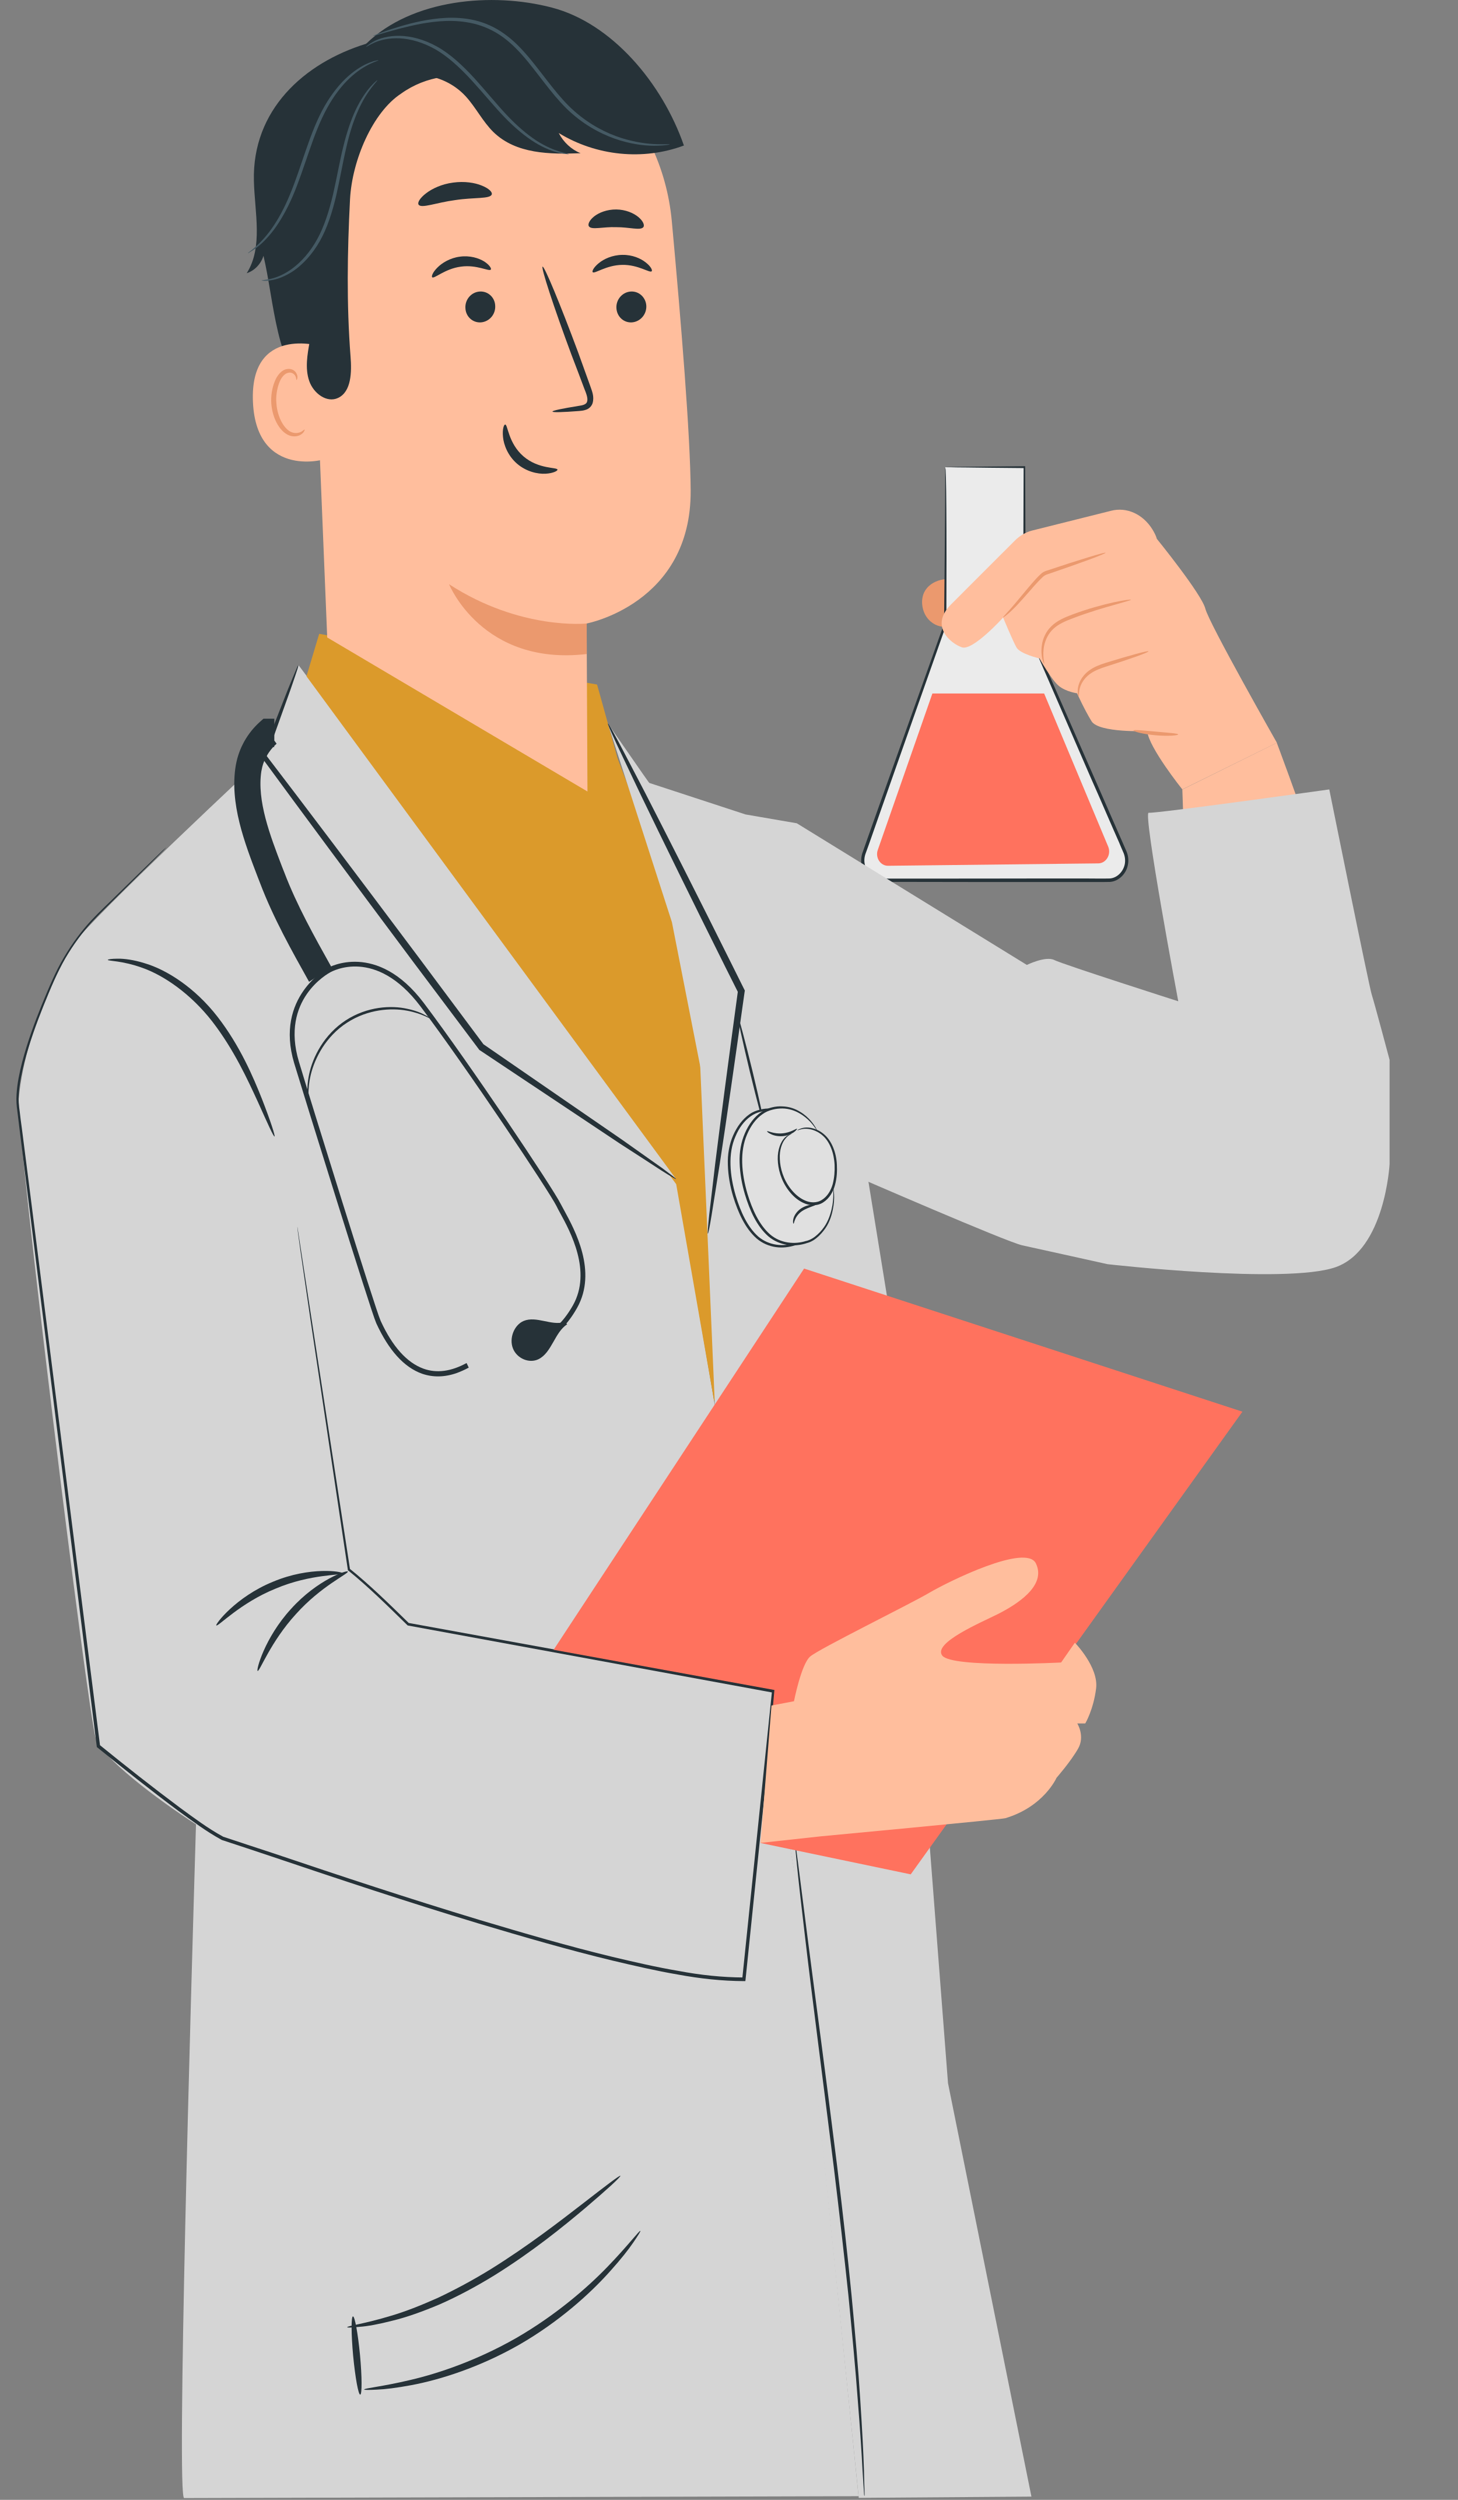 <svg width="14" height="24" viewBox="0 0 14 24" fill="none" xmlns="http://www.w3.org/2000/svg">
<rect x="0" y="0" width="14" height="24" fill="#808080" stroke="none"/>
<path d="M9.416 5.464C9.368 5.52 9.299 5.541 9.232 5.549C9.165 5.556 9.098 5.552 9.032 5.568C8.967 5.584 8.901 5.624 8.87 5.696C8.84 5.768 8.854 5.861 8.897 5.923C8.94 5.986 9.008 6.019 9.076 6.019L9.415 5.867V5.464" fill="#EB996E"/>
<path d="M9.076 4.484C9.087 4.521 9.076 5.992 9.076 5.992L8.296 8.193C8.251 8.318 8.337 8.451 8.46 8.451H10.642C10.771 8.451 10.857 8.306 10.802 8.18L9.836 5.968V4.485H9.076V4.484Z" fill="#EBEBEB"/>
<path d="M9.076 4.484C9.076 4.484 9.08 4.484 9.088 4.484C9.097 4.484 9.109 4.483 9.125 4.483C9.159 4.482 9.208 4.482 9.271 4.481C9.402 4.48 9.593 4.478 9.836 4.476H9.844V4.484C9.846 4.862 9.847 5.369 9.849 5.967L9.848 5.961C10.041 6.401 10.259 6.902 10.497 7.443C10.556 7.578 10.617 7.716 10.678 7.857C10.709 7.927 10.74 7.998 10.771 8.069C10.787 8.105 10.802 8.141 10.818 8.177C10.834 8.217 10.839 8.262 10.83 8.304C10.814 8.39 10.742 8.461 10.659 8.467C10.581 8.469 10.507 8.467 10.431 8.468C10.278 8.468 10.124 8.468 9.968 8.468C9.566 8.468 9.174 8.468 8.797 8.467C8.702 8.467 8.609 8.467 8.517 8.467C8.493 8.467 8.472 8.468 8.447 8.467C8.422 8.465 8.397 8.458 8.375 8.446C8.33 8.422 8.296 8.379 8.28 8.328C8.263 8.279 8.267 8.221 8.286 8.175C8.302 8.13 8.317 8.086 8.333 8.041C8.364 7.953 8.396 7.865 8.426 7.779C8.672 7.09 8.89 6.48 9.066 5.986L9.065 5.99C9.07 5.52 9.073 5.143 9.075 4.883C9.077 4.625 9.076 4.484 9.076 4.484C9.076 4.484 9.078 4.494 9.08 4.51C9.08 4.529 9.082 4.555 9.083 4.587C9.085 4.654 9.086 4.755 9.087 4.884C9.089 5.143 9.089 5.52 9.087 5.992V5.994L9.087 5.996C8.912 6.49 8.697 7.101 8.454 7.791C8.424 7.878 8.393 7.965 8.362 8.054C8.346 8.099 8.331 8.143 8.314 8.188C8.297 8.231 8.295 8.276 8.309 8.318C8.323 8.36 8.352 8.397 8.389 8.417C8.426 8.439 8.47 8.435 8.517 8.435C8.61 8.435 8.703 8.435 8.797 8.435C9.175 8.435 9.566 8.435 9.969 8.434C10.124 8.434 10.279 8.434 10.431 8.434C10.507 8.434 10.584 8.436 10.657 8.434C10.726 8.429 10.785 8.37 10.8 8.298C10.807 8.262 10.803 8.225 10.79 8.192C10.774 8.156 10.759 8.12 10.744 8.084C10.712 8.013 10.682 7.942 10.651 7.872C10.59 7.731 10.53 7.593 10.47 7.458C10.235 6.915 10.018 6.415 9.826 5.974L9.824 5.971V5.968C9.826 5.369 9.828 4.863 9.829 4.485L9.837 4.494C9.596 4.492 9.408 4.49 9.277 4.488C9.213 4.488 9.164 4.487 9.129 4.486C9.113 4.486 9.1 4.486 9.09 4.486C9.081 4.485 9.077 4.485 9.076 4.484Z" fill="#263238"/>
<path d="M11.066 5.083C11.085 5.115 11.101 5.145 11.108 5.173C11.108 5.173 11.539 5.704 11.574 5.844C11.609 5.984 12.261 7.131 12.261 7.131L11.353 7.579C11.353 7.579 11.028 7.173 11.016 7.019C11.016 7.019 10.55 7.038 10.481 6.924C10.411 6.81 10.342 6.656 10.342 6.656C10.342 6.656 10.237 6.642 10.168 6.586C10.098 6.53 9.981 6.321 9.981 6.321C9.981 6.321 9.795 6.279 9.76 6.215C9.725 6.153 9.632 5.929 9.632 5.929C9.632 5.929 9.342 6.25 9.237 6.215C9.132 6.18 8.922 6.012 9.132 5.803C9.291 5.643 9.605 5.33 9.746 5.189C9.793 5.142 9.849 5.11 9.909 5.094L10.668 4.904C10.818 4.865 10.974 4.935 11.066 5.083Z" fill="#FFBE9D"/>
<path d="M9.631 5.928C9.628 5.924 9.677 5.878 9.748 5.793C9.786 5.748 9.828 5.697 9.873 5.643C9.897 5.615 9.922 5.585 9.949 5.556C9.963 5.541 9.977 5.526 9.993 5.512C10 5.505 10.009 5.498 10.019 5.492C10.031 5.485 10.041 5.482 10.05 5.479C10.205 5.427 10.346 5.382 10.448 5.351C10.55 5.32 10.614 5.302 10.616 5.307C10.617 5.311 10.556 5.337 10.455 5.374C10.354 5.411 10.215 5.46 10.06 5.513C10.024 5.521 9.999 5.554 9.971 5.581C9.944 5.609 9.919 5.638 9.895 5.666C9.847 5.721 9.803 5.77 9.765 5.811C9.689 5.891 9.633 5.932 9.631 5.928Z" fill="#EB996E"/>
<path d="M10.026 6.371C10.024 6.372 10.016 6.356 10.008 6.325C10.001 6.294 9.996 6.247 10.005 6.189C10.014 6.132 10.041 6.064 10.096 6.012C10.149 5.959 10.224 5.927 10.299 5.899C10.449 5.843 10.59 5.806 10.692 5.783C10.795 5.761 10.859 5.753 10.86 5.758C10.86 5.762 10.798 5.779 10.697 5.808C10.597 5.836 10.459 5.876 10.309 5.933C10.234 5.961 10.165 5.99 10.115 6.037C10.065 6.083 10.039 6.143 10.027 6.195C10.005 6.302 10.033 6.37 10.026 6.371Z" fill="#EB996E"/>
<path d="M10.359 6.684C10.356 6.688 10.332 6.631 10.367 6.549C10.384 6.51 10.416 6.467 10.46 6.436C10.505 6.403 10.559 6.382 10.616 6.364C10.842 6.294 11.026 6.244 11.028 6.253C11.031 6.263 10.85 6.327 10.626 6.398C10.57 6.416 10.518 6.435 10.477 6.463C10.435 6.49 10.406 6.526 10.387 6.56C10.351 6.63 10.364 6.684 10.359 6.684Z" fill="#EB996E"/>
<path d="M10.884 7.013C10.886 7.003 10.982 7.014 11.099 7.024C11.217 7.035 11.313 7.041 11.313 7.051C11.313 7.061 11.216 7.07 11.096 7.059C10.977 7.049 10.883 7.023 10.884 7.013Z" fill="#EB996E"/>
<path d="M8.953 6.658L8.429 8.159C8.402 8.233 8.454 8.314 8.529 8.312L10.546 8.289C10.622 8.288 10.672 8.203 10.641 8.128L10.026 6.658H8.953Z" fill="#FF725E"/>
<path d="M7.638 18.032L7.385 16.549L7.42 16.221L7.326 16.205L6.494 11.32L4.532 8.592L2.867 6.387L2.537 7.264C2.537 7.264 0.862 8.826 0.703 9.066C0.705 9.065 0.702 9.067 0.703 9.066C0.703 9.066 0.25 9.787 0.18 10.548C0.153 10.847 0.84 16.431 0.918 16.683C0.976 16.872 1.507 17.274 1.882 17.515C1.833 19.169 1.694 23.983 1.768 23.983L8.244 23.965L7.638 18.032Z" fill="#D5D5D5"/>
<path d="M6.722 10.196C6.722 10.196 6.472 8.893 6.492 8.853C6.512 8.812 5.928 7.274 5.928 7.274C5.928 7.274 5.733 6.569 5.733 6.572C5.733 6.575 3.065 6.085 3.065 6.085L2.935 6.519L6.493 11.369L6.857 13.45L7.234 12.883L6.722 10.196Z" fill="#DB9A2B"/>
<path d="M9.103 20L8.524 12.487L8.049 9.556C7.985 8.972 7.152 7.817 7.152 7.817L6.233 7.516C6.233 7.516 5.857 7.017 5.836 6.945L6.492 8.752L6.722 10.196L6.865 13.508L7.623 17.954L8.246 23.981L9.904 23.969L9.103 20Z" fill="#D5D5D5"/>
<path d="M6.922 11.248L7.233 8.783L6.233 7.517L5.836 6.945L6.452 8.854L6.922 11.248Z" fill="#D5D5D5"/>
<path d="M7.083 9.751C7.077 9.753 7.129 9.993 7.2 10.288C7.271 10.582 7.335 10.819 7.341 10.818C7.348 10.816 7.296 10.576 7.225 10.281C7.153 9.987 7.09 9.749 7.083 9.751Z" fill="#263238"/>
<path d="M7.886 11.417C7.904 11.528 7.884 11.639 7.849 11.73C7.813 11.821 7.721 11.926 7.631 11.945C7.631 11.945 7.415 12.028 7.247 11.857C7.095 11.702 6.975 11.325 7.007 11.073C7.028 10.9 7.127 10.717 7.282 10.669C7.486 10.605 7.654 10.73 7.738 10.88" fill="#E0E0E0"/>
<path d="M7.737 10.88C7.737 10.88 7.722 10.839 7.673 10.781C7.648 10.753 7.615 10.721 7.569 10.694C7.524 10.666 7.466 10.645 7.401 10.643C7.368 10.641 7.333 10.644 7.299 10.653C7.264 10.661 7.228 10.675 7.196 10.698C7.13 10.744 7.077 10.816 7.04 10.9C7.003 10.984 6.985 11.083 6.989 11.184C6.992 11.285 7.01 11.387 7.04 11.488C7.088 11.643 7.155 11.793 7.265 11.89C7.32 11.937 7.386 11.964 7.45 11.973C7.515 11.982 7.577 11.974 7.634 11.956L7.633 11.956C7.68 11.945 7.718 11.916 7.751 11.887C7.783 11.856 7.808 11.823 7.828 11.789C7.868 11.72 7.883 11.65 7.891 11.594C7.899 11.538 7.898 11.492 7.894 11.463C7.893 11.448 7.891 11.437 7.889 11.428C7.888 11.421 7.887 11.417 7.886 11.417C7.883 11.417 7.898 11.481 7.88 11.592C7.87 11.646 7.854 11.715 7.814 11.78C7.794 11.812 7.769 11.844 7.739 11.872C7.708 11.9 7.671 11.925 7.63 11.935H7.629L7.628 11.935C7.523 11.969 7.385 11.961 7.28 11.871C7.178 11.78 7.111 11.633 7.065 11.481C7.007 11.284 6.989 11.075 7.062 10.911C7.095 10.83 7.146 10.761 7.207 10.718C7.238 10.696 7.27 10.682 7.303 10.674C7.336 10.665 7.369 10.662 7.4 10.662C7.463 10.663 7.518 10.682 7.562 10.707C7.606 10.732 7.64 10.762 7.665 10.789C7.716 10.843 7.735 10.881 7.737 10.88Z" fill="#263238"/>
<path d="M7.998 11.396C8.016 11.507 7.996 11.618 7.961 11.709C7.925 11.8 7.833 11.905 7.743 11.925C7.743 11.925 7.527 12.007 7.359 11.836C7.207 11.681 7.087 11.304 7.118 11.052C7.14 10.879 7.238 10.696 7.394 10.648C7.598 10.585 7.766 10.709 7.849 10.859" fill="#E0E0E0"/>
<path d="M7.849 10.859C7.849 10.859 7.834 10.818 7.785 10.76C7.76 10.732 7.727 10.7 7.681 10.673C7.636 10.645 7.579 10.624 7.513 10.622C7.481 10.62 7.446 10.623 7.411 10.632C7.376 10.64 7.341 10.655 7.308 10.678C7.243 10.723 7.189 10.795 7.153 10.879C7.116 10.963 7.098 11.062 7.102 11.163C7.105 11.264 7.123 11.366 7.153 11.467C7.2 11.623 7.267 11.772 7.377 11.869C7.432 11.916 7.499 11.943 7.563 11.952C7.627 11.961 7.689 11.954 7.746 11.935L7.745 11.935C7.793 11.924 7.831 11.896 7.863 11.866C7.895 11.835 7.921 11.802 7.941 11.768C7.981 11.699 7.995 11.629 8.004 11.573C8.012 11.517 8.01 11.472 8.007 11.442C8.005 11.427 8.004 11.416 8.002 11.408C8 11.4 7.999 11.396 7.999 11.396C7.995 11.396 8.011 11.46 7.993 11.571C7.983 11.625 7.966 11.694 7.927 11.759C7.907 11.791 7.882 11.823 7.851 11.851C7.821 11.879 7.784 11.904 7.742 11.914H7.741L7.74 11.914C7.636 11.948 7.497 11.94 7.393 11.85C7.29 11.759 7.223 11.612 7.177 11.46C7.119 11.263 7.102 11.054 7.174 10.89C7.208 10.81 7.258 10.741 7.32 10.698C7.35 10.676 7.383 10.662 7.416 10.654C7.449 10.645 7.481 10.642 7.513 10.642C7.575 10.643 7.631 10.662 7.674 10.687C7.719 10.712 7.753 10.742 7.778 10.768C7.828 10.822 7.847 10.861 7.849 10.859Z" fill="#263238"/>
<path d="M7.655 10.853C7.752 10.802 7.876 10.848 7.944 10.938C8.012 11.029 8.031 11.152 8.023 11.268C8.018 11.327 8.007 11.387 7.981 11.438C7.954 11.49 7.911 11.534 7.859 11.55C7.781 11.575 7.698 11.537 7.636 11.482C7.536 11.392 7.476 11.253 7.476 11.113C7.476 11.019 7.515 10.913 7.598 10.887" fill="#E0E0E0"/>
<path d="M7.598 10.887C7.598 10.886 7.591 10.887 7.58 10.892C7.568 10.897 7.551 10.906 7.533 10.925C7.498 10.961 7.466 11.035 7.468 11.129C7.47 11.221 7.499 11.333 7.572 11.429C7.608 11.476 7.654 11.521 7.713 11.548C7.769 11.575 7.844 11.583 7.904 11.544C7.964 11.506 8.001 11.441 8.018 11.376C8.036 11.31 8.039 11.246 8.036 11.184C8.031 11.062 7.984 10.952 7.916 10.893C7.848 10.833 7.773 10.82 7.726 10.826C7.701 10.829 7.684 10.837 7.673 10.841C7.661 10.847 7.656 10.851 7.656 10.852C7.658 10.855 7.681 10.84 7.727 10.837C7.772 10.835 7.843 10.849 7.905 10.907C7.968 10.965 8.009 11.069 8.014 11.186C8.016 11.244 8.012 11.307 7.996 11.368C7.979 11.428 7.946 11.486 7.893 11.519C7.841 11.553 7.776 11.548 7.724 11.523C7.67 11.498 7.626 11.457 7.591 11.412C7.521 11.322 7.491 11.215 7.488 11.127C7.483 11.038 7.511 10.967 7.542 10.932C7.571 10.895 7.6 10.89 7.598 10.887Z" fill="#263238"/>
<path d="M7.62 11.748C7.623 11.748 7.625 11.73 7.636 11.705C7.646 11.68 7.669 11.649 7.702 11.627C7.735 11.605 7.771 11.593 7.796 11.583C7.822 11.574 7.838 11.567 7.837 11.563C7.836 11.56 7.819 11.56 7.792 11.565C7.765 11.569 7.726 11.579 7.689 11.604C7.651 11.63 7.627 11.668 7.619 11.698C7.611 11.729 7.616 11.749 7.62 11.748Z" fill="#263238"/>
<path d="M7.366 10.861C7.364 10.864 7.377 10.877 7.404 10.889C7.43 10.902 7.47 10.911 7.514 10.908C7.558 10.905 7.596 10.888 7.62 10.872C7.644 10.855 7.655 10.84 7.653 10.837C7.648 10.831 7.593 10.875 7.511 10.881C7.43 10.889 7.369 10.853 7.366 10.861Z" fill="#263238"/>
<path d="M5.421 12.692C5.294 12.731 5.152 12.631 5.028 12.682C4.937 12.721 4.887 12.847 4.925 12.945C4.963 13.043 5.082 13.093 5.171 13.049C5.299 12.986 5.326 12.791 5.446 12.714" fill="#263238"/>
<path d="M4.386 13.182C4.424 13.168 4.462 13.151 4.501 13.13L4.48 13.086C4.332 13.167 4.193 13.186 4.066 13.14C3.907 13.082 3.769 12.929 3.656 12.683L3.652 12.673C3.607 12.576 2.984 10.574 2.87 10.192C2.691 9.596 3.151 9.346 3.171 9.335C3.19 9.325 3.606 9.091 4.036 9.66C4.485 10.256 5.27 11.433 5.343 11.578C5.351 11.596 5.363 11.617 5.377 11.643C5.477 11.825 5.684 12.206 5.502 12.531C5.298 12.893 5.045 12.869 5.034 12.868L5.029 12.917C5.041 12.919 5.321 12.948 5.541 12.557C5.738 12.207 5.52 11.809 5.416 11.618C5.403 11.594 5.391 11.572 5.382 11.555C5.31 11.409 4.52 10.227 4.07 9.63C3.616 9.028 3.153 9.29 3.149 9.292C3.145 9.294 2.634 9.571 2.825 10.208C2.92 10.523 3.563 12.593 3.61 12.696L3.614 12.706C3.733 12.964 3.879 13.126 4.051 13.188C4.157 13.225 4.269 13.223 4.386 13.182Z" fill="#263238"/>
<path d="M2.963 10.585C2.97 10.585 2.946 10.48 2.984 10.319C3.003 10.239 3.039 10.148 3.096 10.058C3.153 9.969 3.233 9.882 3.333 9.818C3.534 9.688 3.758 9.675 3.907 9.703C4.059 9.73 4.141 9.79 4.143 9.784C4.144 9.783 4.139 9.779 4.129 9.773C4.119 9.767 4.105 9.756 4.085 9.747C4.046 9.725 3.987 9.701 3.91 9.685C3.834 9.668 3.739 9.662 3.636 9.677C3.534 9.692 3.423 9.729 3.32 9.796C3.217 9.863 3.136 9.952 3.078 10.045C3.02 10.138 2.985 10.233 2.968 10.315C2.951 10.397 2.949 10.467 2.953 10.513C2.954 10.537 2.958 10.554 2.96 10.567C2.961 10.578 2.962 10.585 2.963 10.585Z" fill="#263238"/>
<path d="M2.535 7.264L4.622 10.054L6.492 11.32L2.865 6.387L2.535 7.264Z" fill="#D5D5D5"/>
<path d="M2.636 10.911C2.627 10.915 2.569 10.785 2.475 10.576C2.379 10.368 2.247 10.078 2.039 9.808C1.83 9.539 1.573 9.366 1.373 9.294C1.171 9.22 1.035 9.228 1.035 9.215C1.035 9.211 1.068 9.204 1.13 9.204C1.191 9.203 1.281 9.214 1.387 9.247C1.6 9.309 1.873 9.483 2.089 9.762C2.305 10.041 2.432 10.341 2.517 10.555C2.601 10.771 2.644 10.907 2.636 10.911Z" fill="#263238"/>
<path d="M2.077 15.605C2.064 15.596 2.265 15.33 2.623 15.185C2.978 15.036 3.293 15.088 3.288 15.104C3.289 15.126 2.985 15.108 2.646 15.252C2.305 15.39 2.091 15.622 2.077 15.605Z" fill="#263238"/>
<path d="M2.474 16.042C2.457 16.04 2.539 15.725 2.795 15.446C3.048 15.165 3.338 15.07 3.34 15.088C3.349 15.108 3.083 15.227 2.842 15.496C2.598 15.762 2.492 16.052 2.474 16.042Z" fill="#263238"/>
<path d="M6.492 11.32C6.49 11.323 6.44 11.294 6.347 11.235C6.248 11.17 6.116 11.085 5.955 10.981C5.614 10.754 5.147 10.443 4.606 10.082L4.602 10.08L4.599 10.075C4.404 9.815 4.192 9.533 3.971 9.239C3.394 8.467 2.877 7.769 2.518 7.279L2.51 7.268L2.515 7.255C2.618 6.991 2.703 6.775 2.766 6.615C2.794 6.546 2.818 6.49 2.837 6.444C2.853 6.405 2.863 6.385 2.865 6.386C2.867 6.387 2.862 6.408 2.848 6.449C2.832 6.496 2.813 6.554 2.788 6.625C2.73 6.786 2.652 7.005 2.556 7.272L2.553 7.248C2.921 7.729 3.444 8.422 4.022 9.194C4.242 9.489 4.453 9.771 4.647 10.032L4.64 10.024C5.176 10.393 5.638 10.712 5.976 10.944C6.134 11.056 6.262 11.147 6.359 11.215C6.447 11.281 6.494 11.316 6.492 11.32Z" fill="#263238"/>
<path d="M6.797 11.844C6.793 11.844 6.798 11.78 6.81 11.663C6.825 11.534 6.845 11.368 6.868 11.168C6.92 10.749 6.997 10.167 7.086 9.511L7.09 9.533C7.05 9.453 7.008 9.369 6.965 9.284C6.645 8.643 6.36 8.061 6.156 7.638C6.059 7.434 5.979 7.265 5.917 7.135C5.862 7.015 5.833 6.948 5.837 6.946C5.841 6.944 5.877 7.007 5.939 7.122C6.006 7.249 6.092 7.415 6.196 7.614C6.41 8.031 6.704 8.61 7.023 9.251C7.065 9.336 7.107 9.42 7.147 9.5L7.152 9.51L7.15 9.522C7.058 10.177 6.975 10.758 6.911 11.175C6.88 11.374 6.853 11.538 6.833 11.666C6.814 11.782 6.801 11.845 6.797 11.844Z" fill="#263238"/>
<path d="M2.968 9.426C2.8 9.125 2.625 8.814 2.498 8.48L2.475 8.421C2.348 8.089 2.203 7.712 2.264 7.348L2.266 7.338C2.295 7.182 2.376 7.038 2.495 6.931L2.53 6.9L2.634 6.9L2.634 7.11L2.656 7.14C2.648 7.148 2.64 7.155 2.633 7.162V7.172H2.623C2.565 7.236 2.525 7.313 2.512 7.394L2.51 7.402C2.465 7.687 2.594 8.022 2.707 8.318L2.73 8.376C2.85 8.691 3.019 8.992 3.182 9.284L2.968 9.426Z" fill="#263238"/>
<path d="M5.957 20.889C5.96 20.893 5.93 20.924 5.873 20.977C5.815 21.03 5.73 21.105 5.624 21.195C5.411 21.375 5.11 21.619 4.75 21.843C4.57 21.954 4.392 22.048 4.225 22.122C4.057 22.193 3.902 22.248 3.769 22.28C3.637 22.314 3.528 22.334 3.452 22.339C3.376 22.347 3.335 22.348 3.334 22.343C3.333 22.33 3.499 22.311 3.758 22.232C3.888 22.194 4.038 22.135 4.202 22.062C4.365 21.985 4.54 21.892 4.718 21.782C5.074 21.56 5.377 21.325 5.597 21.155C5.815 20.986 5.952 20.881 5.957 20.889Z" fill="#263238"/>
<path d="M6.149 21.418C6.153 21.42 6.129 21.459 6.082 21.528C6.036 21.596 5.962 21.69 5.864 21.799C5.67 22.018 5.367 22.291 4.987 22.51C4.605 22.728 4.227 22.847 3.95 22.899C3.811 22.925 3.698 22.939 3.619 22.942C3.541 22.946 3.498 22.946 3.497 22.941C3.496 22.928 3.669 22.914 3.941 22.849C4.212 22.786 4.581 22.661 4.956 22.447C5.33 22.231 5.632 21.971 5.832 21.764C6.032 21.557 6.141 21.41 6.149 21.418Z" fill="#263238"/>
<path d="M3.459 22.99C3.441 22.992 3.411 22.825 3.391 22.617C3.372 22.41 3.371 22.241 3.389 22.239C3.407 22.237 3.437 22.403 3.457 22.611C3.476 22.818 3.477 22.988 3.459 22.99Z" fill="#263238"/>
<path d="M12.26 7.131C12.26 7.131 13.026 9.174 13.088 9.699C13.15 10.223 13.171 10.71 13.171 10.71L12.26 11.396L11.449 10.348L11.353 7.58L12.26 7.131Z" fill="#FFBE9D"/>
<path d="M12.764 7.579C12.764 7.579 13.147 9.476 13.172 9.55C13.196 9.623 13.343 10.175 13.343 10.175V11.176C13.343 11.176 13.3 11.999 12.824 12.166C12.347 12.332 10.635 12.137 10.635 12.137C10.635 12.137 9.964 11.988 9.816 11.956C9.669 11.925 8.205 11.288 8.205 11.288L7.065 7.803L7.651 7.904L9.86 9.264C9.86 9.264 10.041 9.175 10.124 9.217C10.207 9.259 11.314 9.613 11.314 9.613C11.314 9.613 10.972 7.793 11.03 7.803C11.088 7.813 12.764 7.579 12.764 7.579Z" fill="#D5D5D5"/>
<path d="M8.3 23.964C8.299 23.964 8.299 23.959 8.297 23.948C8.296 23.935 8.295 23.919 8.294 23.9C8.291 23.855 8.287 23.794 8.282 23.716C8.274 23.555 8.259 23.323 8.236 23.037C8.215 22.75 8.183 22.41 8.146 22.032C8.106 21.654 8.059 21.24 8.006 20.804C7.898 19.935 7.794 19.148 7.728 18.577C7.694 18.292 7.668 18.061 7.652 17.901C7.645 17.824 7.638 17.762 7.634 17.717C7.632 17.698 7.631 17.682 7.63 17.669C7.63 17.659 7.63 17.653 7.63 17.653C7.631 17.653 7.632 17.659 7.634 17.669C7.636 17.682 7.638 17.698 7.641 17.717C7.646 17.762 7.655 17.823 7.665 17.901C7.686 18.063 7.715 18.293 7.751 18.575C7.824 19.145 7.931 19.931 8.039 20.801C8.092 21.236 8.139 21.651 8.176 22.029C8.212 22.407 8.242 22.748 8.26 23.035C8.279 23.323 8.291 23.555 8.296 23.716C8.298 23.794 8.299 23.856 8.301 23.901C8.301 23.921 8.302 23.936 8.302 23.949C8.301 23.959 8.301 23.964 8.3 23.964Z" fill="#263238"/>
<path d="M1.599 8.133C1.599 8.133 1.589 8.144 1.57 8.164C1.549 8.185 1.52 8.215 1.481 8.254C1.401 8.333 1.285 8.448 1.133 8.599C1.058 8.675 0.971 8.756 0.882 8.852C0.794 8.949 0.707 9.065 0.628 9.199C0.549 9.334 0.485 9.491 0.417 9.658C0.35 9.826 0.284 10.006 0.233 10.202C0.208 10.3 0.187 10.402 0.18 10.508C0.176 10.562 0.181 10.614 0.189 10.669C0.195 10.723 0.202 10.778 0.21 10.834C0.238 11.056 0.268 11.289 0.299 11.531C0.36 12.014 0.426 12.535 0.496 13.088C0.636 14.194 0.793 15.431 0.961 16.762L0.955 16.751C1.204 16.953 1.461 17.156 1.728 17.355C1.862 17.453 1.998 17.555 2.144 17.634C2.301 17.686 2.46 17.739 2.62 17.791C3.263 18.008 3.927 18.228 4.609 18.434C5.037 18.562 5.462 18.686 5.884 18.788C6.096 18.838 6.306 18.887 6.515 18.922C6.725 18.962 6.935 18.984 7.142 18.985L7.127 19.001C7.227 18.033 7.323 17.107 7.413 16.234L7.426 16.251C6.108 16.009 4.923 15.791 3.917 15.606L3.914 15.605L3.912 15.603C3.715 15.41 3.531 15.229 3.344 15.078L3.34 15.076L3.34 15.071C3.185 14.037 3.062 13.214 2.978 12.648C2.937 12.367 2.905 12.149 2.884 12.001C2.863 11.855 2.853 11.774 2.856 11.78C2.869 11.865 3.045 13.011 3.361 15.067L3.356 15.059C3.546 15.212 3.73 15.391 3.928 15.585L3.922 15.581C4.928 15.764 6.113 15.98 7.431 16.22L7.445 16.222L7.444 16.237C7.354 17.11 7.258 18.037 7.159 19.004L7.157 19.02H7.143C6.932 19.019 6.721 18.996 6.51 18.957C6.299 18.921 6.089 18.872 5.878 18.822C5.455 18.72 5.029 18.596 4.6 18.468C3.917 18.262 3.253 18.041 2.61 17.824C2.449 17.77 2.289 17.717 2.13 17.665C1.979 17.583 1.845 17.481 1.709 17.383C1.441 17.183 1.185 16.979 0.935 16.777L0.93 16.773L0.929 16.766C0.762 15.435 0.607 14.197 0.469 13.091C0.399 12.537 0.334 12.017 0.274 11.533C0.244 11.291 0.215 11.058 0.187 10.836C0.18 10.78 0.174 10.725 0.167 10.671C0.159 10.617 0.155 10.561 0.159 10.507C0.165 10.399 0.188 10.295 0.213 10.196C0.265 9.999 0.332 9.818 0.4 9.65C0.469 9.483 0.534 9.325 0.615 9.19C0.695 9.054 0.783 8.938 0.872 8.841C0.962 8.745 1.05 8.665 1.126 8.589C1.278 8.44 1.396 8.326 1.476 8.248C1.516 8.209 1.546 8.18 1.567 8.16C1.588 8.142 1.599 8.133 1.599 8.133Z" fill="#263238"/>
<path d="M5.316 15.839L7.721 12.179L11.93 13.553L8.745 17.995L7.304 17.694L7.436 16.225L5.316 15.839Z" fill="#FF725E"/>
<path d="M10.7 13.381C10.7 13.443 10.653 13.494 10.595 13.494C10.538 13.494 10.491 13.443 10.491 13.381C10.491 13.319 10.538 13.268 10.595 13.268C10.653 13.269 10.7 13.319 10.7 13.381Z" fill="#FF725E"/>
<path d="M9.018 12.875C9.018 12.937 8.971 12.988 8.914 12.988C8.856 12.988 8.809 12.937 8.809 12.875C8.809 12.813 8.856 12.762 8.914 12.762C8.971 12.762 9.018 12.813 9.018 12.875Z" fill="#FF725E"/>
<path d="M7.408 16.374L7.624 16.333C7.624 16.333 7.693 15.979 7.779 15.904C7.866 15.829 8.73 15.405 8.921 15.293C9.111 15.181 9.854 14.816 9.947 15.01C10.053 15.229 9.75 15.41 9.586 15.494C9.421 15.577 8.954 15.773 9.048 15.895C9.143 16.016 10.189 15.961 10.189 15.961L10.321 15.771C10.321 15.771 10.551 16.006 10.525 16.211C10.499 16.416 10.421 16.546 10.421 16.546H10.344C10.344 16.546 10.421 16.668 10.352 16.788C10.283 16.91 10.145 17.068 10.145 17.068C10.145 17.068 10.023 17.346 9.653 17.456C9.61 17.468 7.881 17.63 7.881 17.63L7.303 17.693L7.408 16.374Z" fill="#FFBE9D"/>
<path d="M3.516 0.42C2.913 0.606 2.421 1.06 2.438 1.736C2.445 2.038 2.528 2.373 2.369 2.623C2.444 2.599 2.506 2.534 2.53 2.456C2.632 2.885 2.648 3.525 2.981 3.784" fill="#263238"/>
<path d="M3.091 3.327C3.073 3.32 2.394 3.12 2.429 3.863C2.464 4.606 3.148 4.415 3.148 4.394C3.148 4.373 3.091 3.327 3.091 3.327Z" fill="#FFBE9D"/>
<path d="M2.925 4.124C2.922 4.122 2.913 4.133 2.893 4.145C2.874 4.155 2.84 4.164 2.804 4.151C2.73 4.126 2.663 4.005 2.654 3.872C2.648 3.804 2.659 3.739 2.678 3.684C2.697 3.629 2.728 3.589 2.764 3.58C2.8 3.569 2.827 3.591 2.837 3.612C2.847 3.632 2.843 3.647 2.847 3.648C2.848 3.65 2.861 3.634 2.854 3.604C2.85 3.589 2.842 3.572 2.825 3.559C2.807 3.545 2.783 3.539 2.757 3.543C2.704 3.55 2.659 3.605 2.637 3.665C2.613 3.725 2.6 3.799 2.605 3.875C2.617 4.025 2.694 4.161 2.795 4.186C2.845 4.197 2.884 4.18 2.904 4.161C2.924 4.142 2.927 4.125 2.925 4.124Z" fill="#EB996E"/>
<path d="M6.632 4.71C6.629 4.184 6.541 3.103 6.451 2.125C6.354 1.074 5.526 0.279 4.547 0.299L4.449 0.301C3.402 0.388 2.885 1.396 2.995 2.524L3.142 6.12L5.641 7.599L5.633 5.986C5.633 5.986 6.638 5.797 6.632 4.71Z" fill="#FFBE9D"/>
<path d="M5.634 5.986C5.634 5.986 4.998 6.054 4.312 5.609C4.312 5.609 4.63 6.397 5.634 6.279V5.986Z" fill="#EB996E"/>
<path d="M6.206 2.935C6.21 3.018 6.149 3.088 6.069 3.095C5.99 3.101 5.923 3.04 5.919 2.958C5.914 2.876 5.976 2.805 6.055 2.799C6.134 2.793 6.201 2.854 6.206 2.935Z" fill="#263238"/>
<path d="M6.258 2.604C6.241 2.625 6.13 2.54 5.975 2.543C5.82 2.545 5.708 2.633 5.691 2.613C5.683 2.604 5.7 2.567 5.749 2.527C5.797 2.487 5.879 2.448 5.976 2.447C6.072 2.445 6.154 2.482 6.201 2.52C6.25 2.558 6.266 2.594 6.258 2.604Z" fill="#263238"/>
<path d="M4.755 2.935C4.76 3.018 4.699 3.088 4.619 3.095C4.54 3.101 4.472 3.04 4.469 2.958C4.464 2.876 4.525 2.805 4.605 2.799C4.684 2.793 4.752 2.854 4.755 2.935Z" fill="#263238"/>
<path d="M4.713 2.588C4.697 2.61 4.579 2.538 4.425 2.56C4.272 2.58 4.169 2.68 4.15 2.662C4.141 2.654 4.154 2.615 4.199 2.57C4.243 2.525 4.321 2.476 4.417 2.464C4.512 2.451 4.597 2.478 4.649 2.51C4.7 2.543 4.721 2.578 4.713 2.588Z" fill="#263238"/>
<path d="M5.305 3.951C5.304 3.942 5.4 3.922 5.555 3.897C5.594 3.892 5.632 3.883 5.638 3.854C5.647 3.822 5.629 3.777 5.609 3.727C5.571 3.625 5.53 3.517 5.487 3.405C5.316 2.945 5.193 2.567 5.21 2.56C5.227 2.553 5.379 2.919 5.55 3.379C5.591 3.492 5.63 3.6 5.667 3.704C5.683 3.752 5.709 3.806 5.69 3.871C5.68 3.903 5.651 3.927 5.626 3.934C5.601 3.943 5.579 3.944 5.559 3.946C5.403 3.958 5.306 3.961 5.305 3.951Z" fill="#263238"/>
<path d="M4.851 4.076C4.876 4.074 4.88 4.255 5.026 4.381C5.172 4.507 5.351 4.484 5.353 4.509C5.355 4.52 5.313 4.544 5.238 4.548C5.163 4.552 5.055 4.529 4.965 4.452C4.876 4.375 4.837 4.27 4.83 4.196C4.822 4.12 4.839 4.075 4.851 4.076Z" fill="#263238"/>
<path d="M4.722 1.866C4.708 1.912 4.553 1.893 4.371 1.921C4.189 1.945 4.044 2.005 4.019 1.964C4.007 1.945 4.032 1.901 4.091 1.856C4.149 1.811 4.242 1.767 4.351 1.753C4.46 1.738 4.56 1.754 4.627 1.782C4.694 1.809 4.729 1.844 4.722 1.866Z" fill="#263238"/>
<path d="M6.179 2.179C6.152 2.217 6.045 2.18 5.916 2.181C5.788 2.176 5.679 2.211 5.654 2.172C5.643 2.153 5.659 2.114 5.706 2.077C5.752 2.041 5.829 2.01 5.918 2.011C6.006 2.012 6.083 2.045 6.129 2.083C6.175 2.121 6.19 2.16 6.179 2.179Z" fill="#263238"/>
<path d="M5.285 0.183C4.928 0.031 4.567 0.111 4.188 0.171C3.887 0.218 3.626 0.323 3.381 0.518C2.998 0.823 2.808 1.309 2.788 1.823C2.767 2.336 2.817 2.791 2.937 3.288L2.974 3.279C2.951 3.404 2.928 3.537 2.969 3.657C3.01 3.777 3.139 3.872 3.247 3.82C3.374 3.76 3.378 3.572 3.366 3.423C3.327 2.915 3.335 2.421 3.361 1.913C3.381 1.537 3.579 1.077 3.851 0.899C4.345 0.544 4.989 0.834 5.208 0.875C5.543 0.565 5.856 0.808 6.061 1.076C5.987 0.671 5.641 0.334 5.285 0.183Z" fill="#263238"/>
<path d="M3.556 0.882C3.812 0.648 4.234 0.667 4.471 0.924C4.569 1.031 4.635 1.167 4.738 1.268C4.956 1.48 5.281 1.482 5.575 1.471C5.487 1.436 5.411 1.366 5.365 1.277C5.726 1.498 6.176 1.543 6.567 1.397C6.359 0.798 5.875 0.223 5.3 0.073C4.724 -0.078 3.956 -0.009 3.516 0.42" fill="#263238"/>
<path d="M6.431 1.387C6.431 1.388 6.42 1.39 6.399 1.393C6.377 1.396 6.345 1.398 6.304 1.399C6.221 1.401 6.1 1.392 5.957 1.349C5.814 1.306 5.649 1.227 5.495 1.093C5.34 0.96 5.213 0.769 5.066 0.589C4.992 0.499 4.913 0.417 4.827 0.355C4.74 0.292 4.646 0.251 4.553 0.228C4.365 0.182 4.188 0.203 4.045 0.228C3.901 0.255 3.786 0.289 3.706 0.311C3.669 0.322 3.639 0.331 3.614 0.338C3.593 0.344 3.582 0.346 3.582 0.345C3.581 0.344 3.592 0.339 3.613 0.331C3.633 0.323 3.663 0.312 3.703 0.298C3.781 0.272 3.896 0.233 4.041 0.203C4.185 0.175 4.365 0.15 4.56 0.195C4.656 0.218 4.755 0.261 4.844 0.326C4.935 0.39 5.015 0.475 5.09 0.565C5.24 0.748 5.365 0.936 5.515 1.067C5.663 1.198 5.824 1.279 5.964 1.324C6.104 1.368 6.222 1.382 6.304 1.384C6.386 1.387 6.431 1.382 6.431 1.387Z" fill="#455A64"/>
<path d="M5.461 1.48C5.461 1.481 5.453 1.481 5.438 1.479C5.422 1.478 5.4 1.474 5.37 1.468C5.312 1.455 5.23 1.425 5.138 1.369C5.045 1.312 4.945 1.229 4.844 1.125C4.743 1.02 4.643 0.896 4.531 0.774C4.419 0.652 4.304 0.545 4.183 0.475C4.062 0.406 3.941 0.373 3.838 0.368C3.734 0.363 3.651 0.385 3.598 0.408C3.544 0.432 3.517 0.452 3.515 0.45C3.514 0.449 3.521 0.443 3.533 0.433C3.546 0.423 3.566 0.41 3.592 0.396C3.645 0.368 3.731 0.342 3.838 0.344C3.944 0.346 4.071 0.377 4.196 0.447C4.322 0.517 4.44 0.626 4.554 0.75C4.666 0.873 4.766 0.998 4.864 1.102C4.962 1.207 5.06 1.29 5.148 1.348C5.328 1.465 5.463 1.472 5.461 1.48Z" fill="#455A64"/>
<path d="M2.381 2.431C2.377 2.425 2.49 2.363 2.61 2.193C2.67 2.108 2.73 1.999 2.783 1.87C2.837 1.742 2.884 1.595 2.937 1.442C2.99 1.288 3.046 1.143 3.116 1.02C3.186 0.898 3.266 0.8 3.344 0.731C3.422 0.662 3.496 0.621 3.549 0.601C3.576 0.591 3.596 0.584 3.611 0.582C3.625 0.578 3.633 0.577 3.633 0.578C3.637 0.586 3.508 0.608 3.359 0.749C3.285 0.818 3.208 0.915 3.142 1.036C3.075 1.157 3.02 1.3 2.968 1.453C2.915 1.606 2.867 1.753 2.811 1.883C2.755 2.012 2.692 2.123 2.629 2.207C2.565 2.291 2.504 2.349 2.457 2.383C2.434 2.4 2.415 2.412 2.402 2.419C2.389 2.429 2.382 2.432 2.381 2.431Z" fill="#455A64"/>
<path d="M2.512 2.693C2.512 2.689 2.544 2.689 2.599 2.677C2.653 2.665 2.73 2.636 2.812 2.574C2.893 2.513 2.978 2.42 3.045 2.298C3.113 2.176 3.16 2.026 3.198 1.866C3.235 1.705 3.261 1.549 3.296 1.409C3.33 1.269 3.372 1.145 3.419 1.047C3.466 0.95 3.517 0.878 3.556 0.834C3.576 0.812 3.592 0.795 3.604 0.785C3.615 0.775 3.622 0.77 3.623 0.771C3.628 0.776 3.527 0.863 3.44 1.059C3.396 1.156 3.356 1.278 3.325 1.418C3.292 1.556 3.266 1.713 3.229 1.875C3.191 2.037 3.142 2.19 3.071 2.315C3 2.44 2.911 2.535 2.825 2.596C2.738 2.656 2.657 2.683 2.6 2.691C2.572 2.696 2.55 2.697 2.535 2.696C2.52 2.694 2.512 2.693 2.512 2.693Z" fill="#455A64"/>
</svg>
